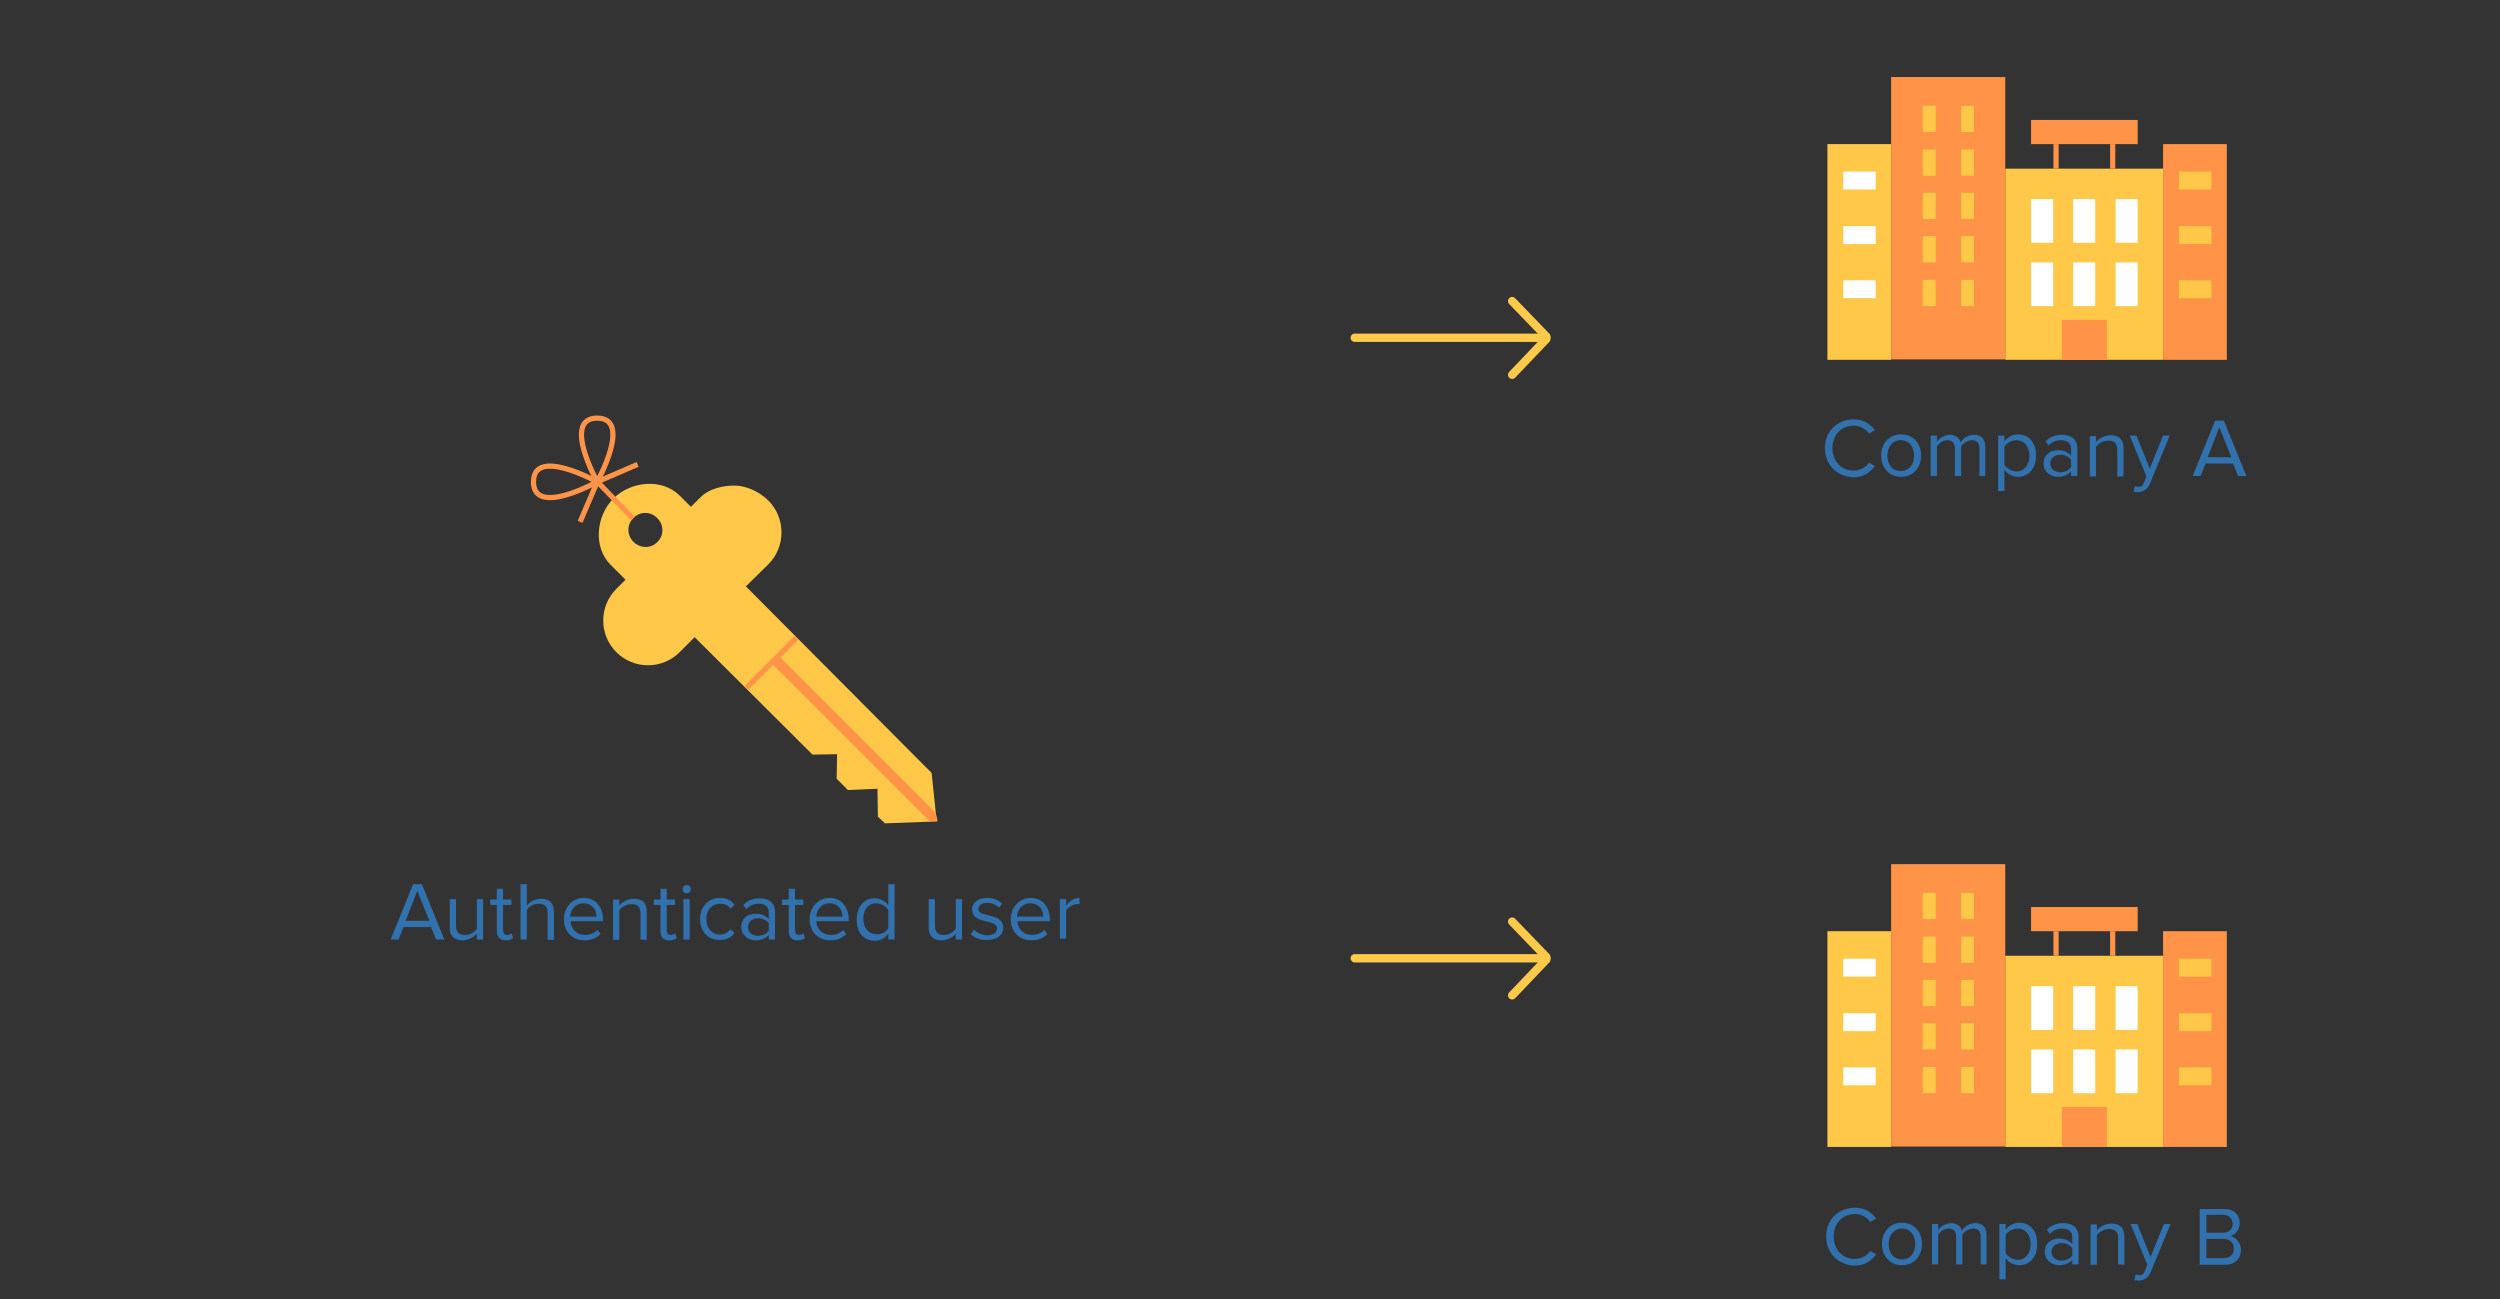 <svg xmlns="http://www.w3.org/2000/svg" xmlns:xlink="http://www.w3.org/1999/xlink" id="Layer_1" x="0" y="0" version="1.1" viewBox="0 0 600.3 312" xml:space="preserve" style="enable-background:new 0 0 600.3 312"><rect x="0" y="0" width="600.3" height="312" fill="#333333" stroke="none"/><style type="text/css">.st0{fill:#3171ae}.st1{fill:#ffc848}.st2{fill:#ff9448}.st3{fill:none;stroke:#ff9448;stroke-width:1.25;stroke-miterlimit:10}.st4{fill:#fff}.st5{fill:none;stroke:#ffc949;stroke-width:2;stroke-linecap:round;stroke-miterlimit:10}</style><g><path d="M104.7,225.6l-1.2-3h-6.6l-1.2,3h-1.9l5.4-13.3h2.1l5.4,13.3H104.7z M100.2,213.9l-2.8,7.2h5.7L100.2,213.9z" class="st0"/><path d="M114.5,225.6v-1.4c-0.7,0.8-2,1.6-3.4,1.6c-2,0-3.1-1-3.1-3.1v-6.8h1.5v6.4c0,1.7,0.9,2.2,2.2,2.2 c1.2,0,2.3-0.7,2.8-1.5v-7.1h1.5v9.7L114.5,225.6L114.5,225.6z" class="st0"/><path d="M119.3,223.6v-6.3h-1.6V216h1.6v-2.6h1.5v2.6h2v1.3h-2v6c0,0.7,0.3,1.2,1,1.2c0.4,0,0.8-0.2,1-0.4l0.4,1.1 c-0.4,0.4-0.9,0.6-1.8,0.6C120.1,225.8,119.3,225,119.3,223.6z" class="st0"/><path d="M131.5,225.6v-6.4c0-1.7-0.9-2.2-2.2-2.2c-1.2,0-2.3,0.7-2.8,1.5v7.1H125v-13.3h1.5v5.1c0.7-0.8,2-1.6,3.4-1.6 c2,0,3.1,1,3.1,3.1v6.8h-1.5V225.6z" class="st0"/><path d="M135.4,220.7c0-2.8,2-5.1,4.8-5.1c2.9,0,4.6,2.3,4.6,5.2v0.4H137c0.1,1.8,1.4,3.3,3.5,3.3c1.1,0,2.2-0.4,3-1.2 l0.7,1c-1,1-2.3,1.5-3.8,1.5C137.5,225.8,135.4,223.8,135.4,220.7z M140.1,216.9c-2.1,0-3.1,1.7-3.2,3.2h6.3 C143.3,218.7,142.3,216.9,140.1,216.9z" class="st0"/><path d="M153.8,225.6v-6.3c0-1.7-0.9-2.2-2.2-2.2c-1.2,0-2.3,0.7-2.9,1.5v7.1h-1.5V216h1.5v1.4c0.7-0.8,2-1.6,3.5-1.6 c2,0,3.1,1,3.1,3.1v6.8L153.8,225.6L153.8,225.6L153.8,225.6z" class="st0"/><path d="M158.6,223.6v-6.3H157V216h1.6v-2.6h1.5v2.6h2v1.3h-2v6c0,0.7,0.3,1.2,1,1.2c0.4,0,0.8-0.2,1-0.4l0.4,1.1 c-0.4,0.4-0.9,0.6-1.8,0.6C159.3,225.8,158.6,225,158.6,223.6z" class="st0"/><path d="M163.9,213.5c0-0.6,0.5-1,1-1c0.6,0,1,0.5,1,1s-0.4,1-1,1S163.9,214.1,163.9,213.5z M164.1,225.6v-9.7h1.5v9.7 H164.1z" class="st0"/><path d="M168.1,220.7c0-2.9,1.9-5.1,4.8-5.1c1.8,0,2.8,0.7,3.5,1.7l-1,0.9c-0.6-0.9-1.5-1.2-2.5-1.2 c-2,0-3.3,1.6-3.3,3.7c0,2.1,1.3,3.7,3.3,3.7c1,0,1.8-0.4,2.5-1.3l1,0.9c-0.7,1-1.8,1.7-3.5,1.7C170,225.8,168.1,223.6,168.1,220.7 z" class="st0"/><path d="M184.6,225.6v-1.1c-0.8,0.9-1.9,1.3-3.2,1.3c-1.6,0-3.4-1.1-3.4-3.2c0-2.2,1.7-3.2,3.4-3.2 c1.3,0,2.4,0.4,3.2,1.3V219c0-1.3-1-2-2.4-2c-1.2,0-2.1,0.4-3,1.3l-0.7-1c1-1.1,2.3-1.6,3.9-1.6c2.1,0,3.7,0.9,3.7,3.3v6.6H184.6z M184.6,223.5v-1.8c-0.6-0.8-1.6-1.2-2.6-1.2c-1.4,0-2.4,0.9-2.4,2.1c0,1.2,1,2.1,2.4,2.1C183,224.7,184,224.3,184.6,223.5z" class="st0"/><path d="M189.4,223.6v-6.3h-1.6V216h1.6v-2.6h1.5v2.6h2v1.3h-2v6c0,0.7,0.3,1.2,1,1.2c0.4,0,0.8-0.2,1-0.4l0.4,1.1 c-0.4,0.4-0.9,0.6-1.8,0.6C190.1,225.8,189.4,225,189.4,223.6z" class="st0"/><path d="M194.4,220.7c0-2.8,2-5.1,4.8-5.1c2.9,0,4.6,2.3,4.6,5.2v0.4H196c0.1,1.8,1.4,3.3,3.5,3.3c1.1,0,2.2-0.4,3-1.2 l0.7,1c-1,1-2.3,1.5-3.8,1.5C196.5,225.8,194.4,223.8,194.4,220.7z M199.2,216.9c-2.1,0-3.1,1.7-3.2,3.2h6.3 C202.3,218.7,201.4,216.9,199.2,216.9z" class="st0"/><path d="M213.3,225.6v-1.4c-0.7,1-1.9,1.7-3.3,1.7c-2.5,0-4.3-1.9-4.3-5.1c0-3.1,1.8-5.1,4.3-5.1 c1.3,0,2.5,0.6,3.3,1.7v-5.1h1.5v13.3L213.3,225.6L213.3,225.6z M213.3,222.9v-4.4c-0.5-0.8-1.7-1.6-2.9-1.6c-2,0-3.1,1.6-3.1,3.7 c0,2.1,1.2,3.7,3.1,3.7C211.6,224.5,212.7,223.8,213.3,222.9z" class="st0"/><path d="M229.5,225.6v-1.4c-0.7,0.8-2,1.6-3.4,1.6c-2,0-3.1-1-3.1-3.1v-6.8h1.5v6.4c0,1.7,0.9,2.2,2.2,2.2 c1.2,0,2.3-0.7,2.8-1.5v-7.1h1.5v9.7L229.5,225.6L229.5,225.6z" class="st0"/><path d="M233.1,224.3l0.8-1.1c0.6,0.7,1.9,1.4,3.2,1.4c1.5,0,2.3-0.7,2.3-1.7c0-2.3-6-0.9-6-4.5c0-1.5,1.3-2.8,3.6-2.8 c1.7,0,2.8,0.6,3.6,1.4l-0.7,1c-0.6-0.7-1.6-1.2-2.9-1.2c-1.3,0-2.1,0.7-2.1,1.5c0,2.1,6,0.7,6,4.5c0,1.6-1.3,2.9-3.8,2.9 C235.4,225.8,234.1,225.3,233.1,224.3z" class="st0"/><path d="M242.7,220.7c0-2.8,2-5.1,4.8-5.1c2.9,0,4.6,2.3,4.6,5.2v0.4h-7.8c0.1,1.8,1.4,3.3,3.5,3.3 c1.1,0,2.2-0.4,3-1.2l0.7,1c-1,1-2.3,1.5-3.8,1.5C244.8,225.8,242.7,223.8,242.7,220.7z M247.4,216.9c-2.1,0-3.1,1.7-3.2,3.2h6.3 C250.6,218.7,249.6,216.9,247.4,216.9z" class="st0"/><path d="M254.5,225.6v-9.7h1.5v1.5c0.8-1,1.9-1.8,3.2-1.8v1.5c-0.2,0-0.4,0-0.6,0c-0.9,0-2.2,0.8-2.6,1.5v6.8h-1.5 V225.6z" class="st0"/></g><g><path d="M438.2,107.6c0-4.1,3-6.9,6.9-6.9c2.4,0,4,1.1,5.1,2.6l-1.4,0.8c-0.8-1.1-2.2-1.9-3.7-1.9 c-2.9,0-5.1,2.2-5.1,5.4c0,3.2,2.2,5.4,5.1,5.4c1.5,0,2.9-0.8,3.7-1.9l1.4,0.8c-1.1,1.5-2.7,2.7-5.1,2.7 C441.2,114.5,438.2,111.7,438.2,107.6z" class="st0"/><path d="M451.7,109.4c0-2.8,1.8-5.1,4.8-5.1s4.8,2.3,4.8,5.1c0,2.8-1.8,5.1-4.8,5.1S451.7,112.2,451.7,109.4z M459.6,109.4c0-2-1.1-3.7-3.2-3.7s-3.2,1.8-3.2,3.7c0,2,1.1,3.7,3.2,3.7S459.6,111.4,459.6,109.4z" class="st0"/><path d="M475.3,114.3v-6.6c0-1.2-0.5-2-1.8-2c-1,0-2.1,0.7-2.6,1.5v7.1h-1.5v-6.6c0-1.2-0.5-2-1.8-2 c-1,0-2,0.7-2.5,1.5v7.1h-1.5v-9.7h1.5v1.4c0.4-0.6,1.7-1.6,3.1-1.6c1.5,0,2.3,0.8,2.6,1.8c0.5-0.9,1.8-1.8,3.2-1.8 c1.8,0,2.7,1,2.7,2.9v7C476.7,114.3,475.3,114.3,475.3,114.3z" class="st0"/><path d="M481.3,112.8v5.1h-1.5v-13.3h1.5v1.4c0.7-1,1.9-1.7,3.3-1.7c2.5,0,4.3,1.9,4.3,5.1c0,3.1-1.8,5.1-4.3,5.1 C483.3,114.5,482.1,113.9,481.3,112.8z M487.3,109.4c0-2.1-1.2-3.7-3.1-3.7c-1.2,0-2.4,0.7-2.9,1.5v4.4c0.5,0.8,1.7,1.6,2.9,1.6 C486.1,113.2,487.3,111.6,487.3,109.4z" class="st0"/><path d="M497.3,114.3v-1.1c-0.8,0.9-1.9,1.3-3.2,1.3c-1.6,0-3.4-1.1-3.4-3.2c0-2.2,1.7-3.2,3.4-3.2 c1.3,0,2.4,0.4,3.2,1.3v-1.7c0-1.3-1-2-2.4-2c-1.2,0-2.1,0.4-3,1.3l-0.7-1c1-1.1,2.3-1.6,3.9-1.6c2.1,0,3.7,0.9,3.7,3.3v6.6 L497.3,114.3L497.3,114.3z M497.3,112.2v-1.8c-0.6-0.8-1.6-1.2-2.6-1.2c-1.4,0-2.4,0.9-2.4,2.1s1,2.1,2.4,2.1 C495.7,113.4,496.7,113,497.3,112.2z" class="st0"/><path d="M508.4,114.3V108c0-1.7-0.9-2.2-2.2-2.2c-1.2,0-2.3,0.7-2.9,1.5v7.1h-1.5v-9.7h1.5v1.4c0.7-0.8,2-1.6,3.5-1.6 c2,0,3.1,1,3.1,3.1v6.8h-1.5V114.3z" class="st0"/><path d="M512.6,116.7c0.2,0.1,0.6,0.2,0.8,0.2c0.7,0,1.1-0.2,1.4-1l0.6-1.5l-4-9.8h1.6l3.2,7.9l3.2-7.9h1.6l-4.8,11.6 c-0.6,1.4-1.6,1.9-2.8,2c-0.3,0-0.8-0.1-1.1-0.1L512.6,116.7z" class="st0"/><path d="M537.4,114.3l-1.2-3h-6.6l-1.2,3h-1.9l5.4-13.3h2.1l5.4,13.3H537.4z M532.9,102.6l-2.8,7.2h5.7L532.9,102.6z" class="st0"/></g><g><path d="M438.5,296.9c0-4.1,3-6.9,6.9-6.9c2.4,0,4,1.1,5.1,2.6l-1.4,0.8c-0.8-1.1-2.2-1.9-3.7-1.9 c-2.9,0-5.1,2.2-5.1,5.4c0,3.2,2.2,5.4,5.1,5.4c1.5,0,2.9-0.8,3.7-1.9l1.4,0.8c-1.1,1.5-2.7,2.7-5.1,2.7 C441.5,303.8,438.5,301,438.5,296.9z" class="st0"/><path d="M451.9,298.7c0-2.8,1.8-5.1,4.8-5.1s4.8,2.3,4.8,5.1c0,2.8-1.8,5.1-4.8,5.1S451.9,301.5,451.9,298.7z M459.9,298.7c0-2-1.1-3.7-3.2-3.7s-3.2,1.8-3.2,3.7c0,2,1.1,3.7,3.2,3.7S459.9,300.7,459.9,298.7z" class="st0"/><path d="M475.6,303.6V297c0-1.2-0.5-2-1.8-2c-1,0-2.1,0.7-2.6,1.5v7.1h-1.5V297c0-1.2-0.5-2-1.8-2c-1,0-2,0.7-2.5,1.5 v7.1h-1.5v-9.7h1.5v1.4c0.4-0.6,1.7-1.6,3.1-1.6c1.5,0,2.3,0.8,2.6,1.8c0.5-0.9,1.8-1.8,3.2-1.8c1.8,0,2.7,1,2.7,2.9v7L475.6,303.6 L475.6,303.6z" class="st0"/><path d="M481.6,302.1v5.1h-1.5v-13.3h1.5v1.4c0.7-1,1.9-1.7,3.3-1.7c2.5,0,4.3,1.9,4.3,5.1c0,3.1-1.8,5.1-4.3,5.1 C483.5,303.8,482.4,303.2,481.6,302.1z M487.6,298.7c0-2.1-1.2-3.7-3.1-3.7c-1.2,0-2.4,0.7-2.9,1.5v4.4c0.5,0.8,1.7,1.6,2.9,1.6 C486.4,302.5,487.6,300.9,487.6,298.7z" class="st0"/><path d="M497.6,303.6v-1.1c-0.8,0.9-1.9,1.3-3.2,1.3c-1.6,0-3.4-1.1-3.4-3.2c0-2.2,1.7-3.2,3.4-3.2 c1.3,0,2.4,0.4,3.2,1.3V297c0-1.3-1-2-2.4-2c-1.2,0-2.1,0.4-3,1.3l-0.7-1c1-1.1,2.3-1.6,3.9-1.6c2.1,0,3.7,0.9,3.7,3.3v6.6 L497.6,303.6L497.6,303.6z M497.6,301.5v-1.8c-0.6-0.8-1.6-1.2-2.6-1.2c-1.4,0-2.4,0.9-2.4,2.1s1,2.1,2.4,2.1 C496,302.7,497,302.3,497.6,301.5z" class="st0"/><path d="M508.6,303.6v-6.3c0-1.7-0.9-2.2-2.2-2.2c-1.2,0-2.3,0.7-2.9,1.5v7.1H502V294h1.5v1.4c0.7-0.8,2-1.6,3.5-1.6 c2,0,3.1,1,3.1,3.1v6.8L508.6,303.6L508.6,303.6z" class="st0"/><path d="M512.8,306c0.2,0.1,0.6,0.2,0.8,0.2c0.7,0,1.1-0.2,1.4-1l0.6-1.5l-4-9.8h1.6l3.2,7.9l3.2-7.9h1.6l-4.8,11.6 c-0.6,1.4-1.6,1.9-2.8,2c-0.3,0-0.8-0.1-1.1-0.1L512.8,306z" class="st0"/><path d="M528.2,303.6v-13.3h5.9c2.3,0,3.7,1.4,3.7,3.4c0,1.7-1.1,2.8-2.3,3.1c1.4,0.2,2.6,1.7,2.6,3.3 c0,2.1-1.4,3.6-3.9,3.6h-6V303.6z M536.1,293.9c0-1.2-0.8-2.2-2.3-2.2h-4v4.3h4C535.3,296,536.1,295.1,536.1,293.9z M536.4,299.8 c0-1.2-0.8-2.3-2.5-2.3h-4.1v4.6h4.1C535.5,302.1,536.4,301.2,536.4,299.8z" class="st0"/></g><g><g><rect width="37.9" height="45.9" x="481.5" y="40.5" class="st1"/><rect width="15.3" height="51.8" x="438.8" y="34.6" class="st1"/><rect width="27.4" height="67.8" x="454.1" y="18.5" class="st2"/><rect width="25.6" height="5.8" x="487.7" y="28.8" class="st2"/><g><line x1="493.7" x2="493.7" y1="34.6" y2="40.5" class="st3"/><line x1="507.3" x2="507.3" y1="34.6" y2="40.5" class="st3"/></g><g><rect width="3.1" height="6.3" x="461.7" y="25.4" class="st1"/><rect width="3.1" height="6.3" x="470.9" y="25.4" class="st1"/><g><rect width="5.3" height="10.5" x="487.7" y="47.8" class="st4"/><g><rect width="5.3" height="10.5" x="497.8" y="47.8" class="st4"/></g><g><rect width="5.3" height="10.5" x="508" y="47.8" class="st4"/></g><rect width="5.3" height="10.5" x="487.7" y="63" class="st4"/><g><rect width="5.3" height="10.5" x="497.8" y="63" class="st4"/></g><g><rect width="5.3" height="10.5" x="508" y="63" class="st4"/></g></g></g><g><rect width="3.1" height="6.3" x="461.7" y="35.9" class="st1"/><rect width="3.1" height="6.3" x="470.9" y="35.9" class="st1"/></g><g><rect width="3.1" height="6.3" x="461.7" y="46.3" class="st1"/><rect width="3.1" height="6.3" x="470.9" y="46.3" class="st1"/></g><g><rect width="3.1" height="6.3" x="461.7" y="56.7" class="st1"/><rect width="3.1" height="6.3" x="470.9" y="56.7" class="st1"/></g><g><rect width="3.1" height="6.3" x="461.7" y="67.2" class="st1"/><rect width="3.1" height="6.3" x="470.9" y="67.2" class="st1"/></g><rect width="10.8" height="9.6" x="495.1" y="76.8" class="st2"/></g><g><rect width="7.8" height="4.3" x="442.6" y="41.2" class="st4"/></g><g><rect width="7.8" height="4.3" x="442.6" y="54.3" class="st4"/></g><g><rect width="7.8" height="4.3" x="442.6" y="67.3" class="st4"/></g><rect width="15.3" height="51.8" x="519.4" y="34.6" class="st2"/><g><rect width="7.8" height="4.3" x="523.2" y="41.2" class="st1"/></g><g><rect width="7.8" height="4.3" x="523.2" y="54.3" class="st1"/></g><g><rect width="7.8" height="4.3" x="523.2" y="67.3" class="st1"/></g></g><g><g><rect width="37.9" height="45.9" x="481.5" y="229.5" class="st1"/><rect width="15.3" height="51.8" x="438.8" y="223.6" class="st1"/><rect width="27.4" height="67.8" x="454.1" y="207.5" class="st2"/><rect width="25.6" height="5.8" x="487.7" y="217.8" class="st2"/><g><line x1="493.7" x2="493.7" y1="223.6" y2="229.5" class="st3"/><line x1="507.3" x2="507.3" y1="223.6" y2="229.5" class="st3"/></g><g><rect width="3.1" height="6.3" x="461.7" y="214.4" class="st1"/><rect width="3.1" height="6.3" x="470.9" y="214.4" class="st1"/><g><rect width="5.3" height="10.5" x="487.7" y="236.8" class="st4"/><g><rect width="5.3" height="10.5" x="497.8" y="236.8" class="st4"/></g><g><rect width="5.3" height="10.5" x="508" y="236.8" class="st4"/></g><rect width="5.3" height="10.5" x="487.7" y="252" class="st4"/><g><rect width="5.3" height="10.5" x="497.8" y="252" class="st4"/></g><g><rect width="5.3" height="10.5" x="508" y="252" class="st4"/></g></g></g><g><rect width="3.1" height="6.3" x="461.7" y="224.9" class="st1"/><rect width="3.1" height="6.3" x="470.9" y="224.9" class="st1"/></g><g><rect width="3.1" height="6.3" x="461.7" y="235.3" class="st1"/><rect width="3.1" height="6.3" x="470.9" y="235.3" class="st1"/></g><g><rect width="3.1" height="6.3" x="461.7" y="245.7" class="st1"/><rect width="3.1" height="6.3" x="470.9" y="245.7" class="st1"/></g><g><rect width="3.1" height="6.3" x="461.7" y="256.2" class="st1"/><rect width="3.1" height="6.3" x="470.9" y="256.2" class="st1"/></g><rect width="10.8" height="9.6" x="495.1" y="265.8" class="st2"/></g><g><rect width="7.8" height="4.3" x="442.6" y="230.2" class="st4"/></g><g><rect width="7.8" height="4.3" x="442.6" y="243.3" class="st4"/></g><g><rect width="7.8" height="4.3" x="442.6" y="256.3" class="st4"/></g><rect width="15.3" height="51.8" x="519.4" y="223.6" class="st2"/><g><rect width="7.8" height="4.3" x="523.2" y="230.2" class="st1"/></g><g><rect width="7.8" height="4.3" x="523.2" y="243.3" class="st1"/></g><g><rect width="7.8" height="4.3" x="523.2" y="256.3" class="st1"/></g></g><g><g><g><g><g><path d="M224.7,195.2l-1-9.6l-44.6-44.8l5.4-5.3c4.2-4.2,4.2-11.1,0-15.3c-2.1-2.1-5.3-3.6-8.1-3.6s-6,0.7-8.1,2.7 l-2.4,2.4l-2.7-2.7c-4.2-4.2-11.7-3.5-15.9,0.7s-4.9,11.7-0.7,15.9l3.6,3.6l-2.2,2.2c-4.2,4.2-4.2,11,0,15.2s11,4.2,15.2,0 l3.6-3.6l28.3,28.2l5.9-0.1l-0.1,5.9l2.7,2.7l7.1-0.3l0.1,6.7l1.7,1.6l10.9-0.4l1.7-0.1L224.7,195.2z M158,130 c-1.5,1.7-4.1,1.8-5.8,0.2c-1.6-1.5-1.8-4.1-0.2-5.7c1.5-1.7,4.1-1.8,5.7-0.2C159.4,125.8,159.5,128.4,158,130z" class="st1"/></g></g><line x1="179.2" x2="191.3" y1="165.2" y2="153.1" class="st3"/><polygon points="224.9 197.2 223.2 197.2 185.2 159.2 186.9 157.4 224.7 195.2" class="st2"/></g><line x1="142.2" x2="152" y1="114.4" y2="124.5" class="st3"/><path d="M143.4,115.7c0,0-15.3-8.5-15.3,0S143.4,115.7,143.4,115.7z" class="st3"/><path d="M143.4,115.7c0,0-8.5-15.3,0-15.3S143.4,115.7,143.4,115.7z" class="st3"/></g><line x1="143.4" x2="139.3" y1="115.7" y2="125.3" class="st3"/><line x1="143.4" x2="153.1" y1="115.7" y2="111.5" class="st3"/></g><line x1="325.3" x2="371.3" y1="81.1" y2="81.1" class="st5"/><g><line x1="363.1" x2="371.3" y1="72.3" y2="80.8" class="st5"/><line x1="363.1" x2="371.3" y1="90" y2="81.4" class="st5"/></g><line x1="325.3" x2="371.3" y1="230.1" y2="230.1" class="st5"/><g><line x1="363.1" x2="371.3" y1="221.3" y2="229.8" class="st5"/><line x1="363.1" x2="371.3" y1="239" y2="230.4" class="st5"/></g></svg>
